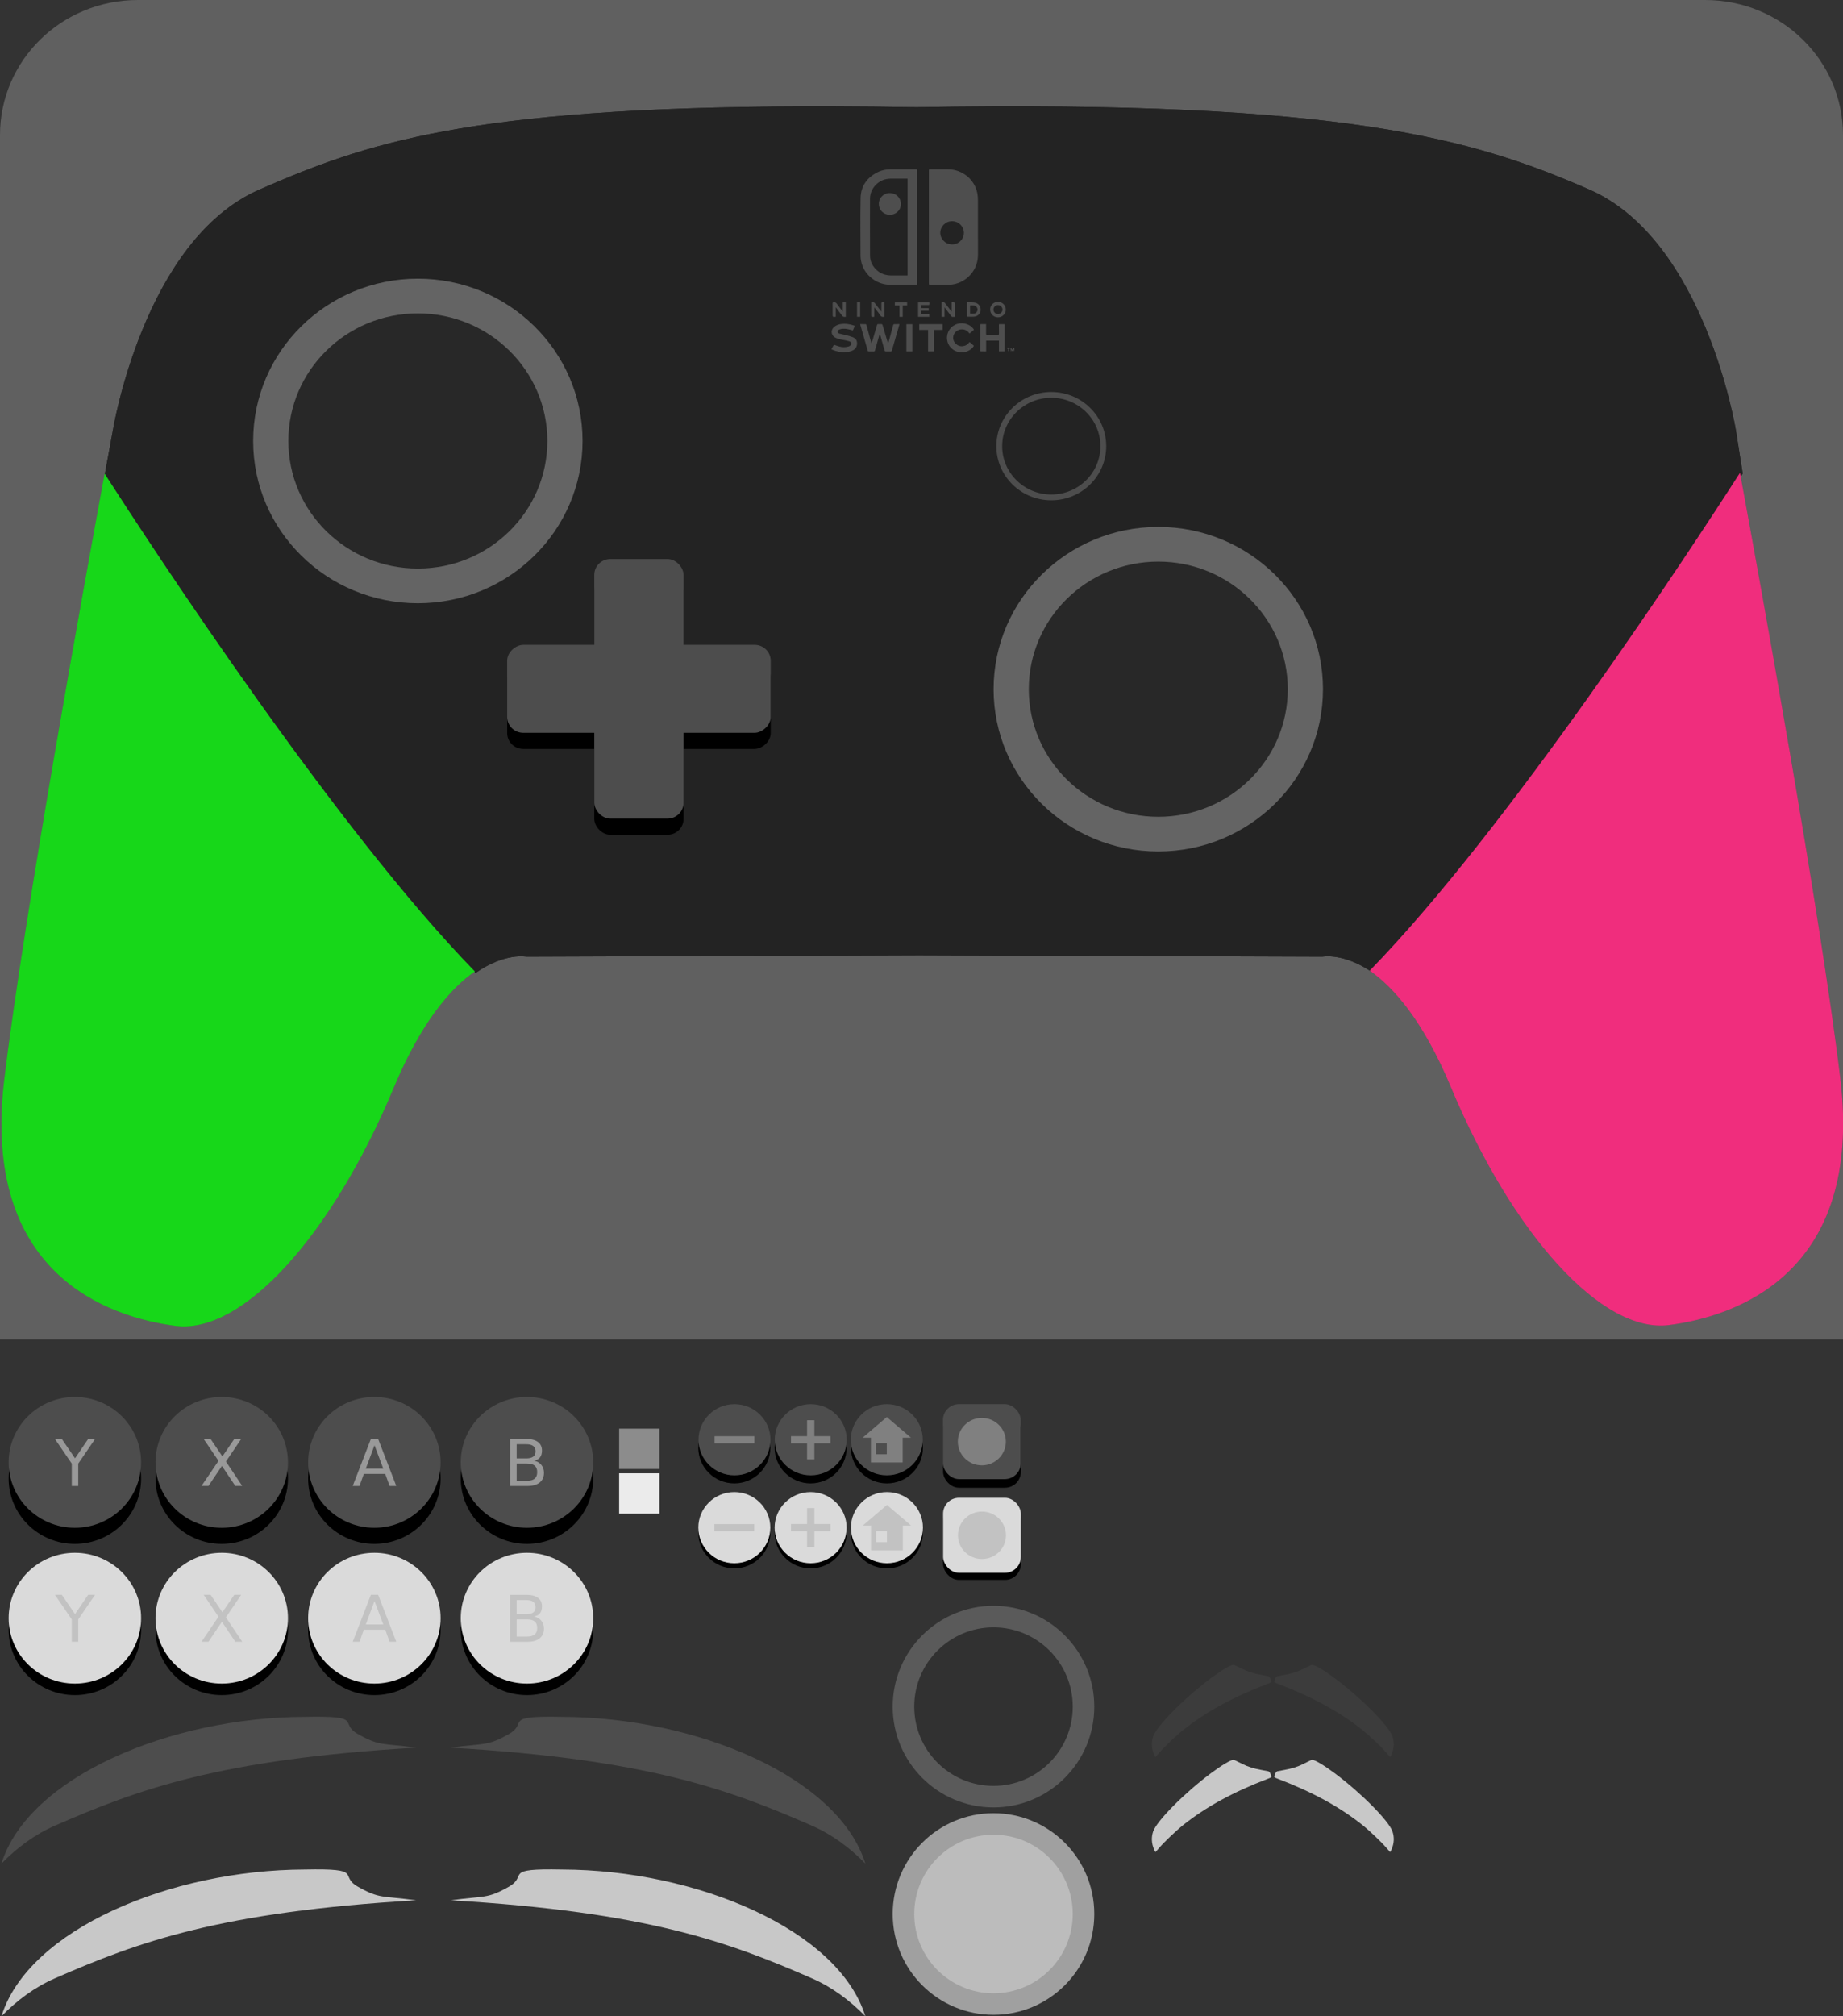 <svg xmlns="http://www.w3.org/2000/svg" xmlns:svg="http://www.w3.org/2000/svg" id="svg8" width="1280" height="1400" version="1.1" viewBox="0 0 338.667 370.417"><rect x="0" y="0" width="338.667" height="370.417" fill="#333333" stroke="none"/><g id="layer1" style="display:inline"><path style="display:inline;opacity:1;fill:#fff;fill-opacity:.22;stroke:#fff;stroke-width:0;stroke-miterlimit:4;stroke-dasharray:none;stroke-opacity:1" id="rect5630" d="M 25.358,-1.5021967e-4 C 11.31,-1.5021967e-4 2.4993017e-4,11.071 2.4993017e-4,24.824 v 169.436 26.979 24.824 H 25.358 313.309 338.667 V 221.239 194.26 24.824 c 0,-13.752 -11.31,-24.824 -25.358,-24.824 z"/></g><g id="layer2" style="display:inline;opacity:1" transform="translate(0,264.583)"><path style="display:inline;opacity:1;fill:#c8c8c8;fill-opacity:1;stroke:none;stroke-width:.733px;stroke-linecap:butt;stroke-linejoin:miter;stroke-opacity:1" id="path3894-3-0-1-9-1" d="m 103.275,78.872 c 24.638,0.07 50.789,11.008 55.74,26.961 -2.835,-2.906 -6.1,-5.346 -9.853,-6.983 -15.229,-6.643 -30.203,-12.193 -66.36,-14.321 6.341,-0.863 6.687,-0.219 10.714,-2.502 3.637,-2.062 -1.356,-3.386 9.759,-3.155 z" clip-path="none" mask="none"/><path style="display:inline;opacity:1;fill:#c8c8c8;fill-opacity:1;stroke:none;stroke-width:.733px;stroke-linecap:butt;stroke-linejoin:miter;stroke-opacity:1" id="path3894-3-0-1-6" d="m 56.004,78.872 c -24.638,0.07 -50.789,11.008 -55.74,26.961 2.835,-2.906 6.1,-5.346 9.853,-6.983 15.229,-6.643 30.203,-12.193 66.36,-14.321 -6.341,-0.863 -6.687,-0.219 -10.714,-2.502 -3.637,-2.062 1.356,-3.386 -9.759,-3.155 z" clip-path="none" mask="none"/><path style="display:inline;opacity:1;fill:#4d4d4d;stroke:none;stroke-width:.733px;stroke-linecap:butt;stroke-linejoin:miter;stroke-opacity:1" id="path3894-3-0-1-9" d="m 103.275,50.826 c 24.638,0.07 50.789,11.008 55.74,26.961 -2.835,-2.906 -6.1,-5.346 -9.853,-6.983 -15.229,-6.643 -30.203,-12.193 -66.36,-14.321 6.341,-0.863 6.687,-0.219 10.714,-2.502 3.637,-2.062 -1.356,-3.386 9.759,-3.155 z" clip-path="none" mask="none"/><path style="display:inline;opacity:1;fill:#4d4d4d;stroke:none;stroke-width:.733px;stroke-linecap:butt;stroke-linejoin:miter;stroke-opacity:1" id="path3894-3-0-1" d="m 56.004,50.826 c -24.638,0.07 -50.789,11.008 -55.74,26.961 2.835,-2.906 6.1,-5.346 9.853,-6.983 15.229,-6.643 30.203,-12.193 66.36,-14.321 -6.341,-0.863 -6.687,-0.219 -10.714,-2.502 -3.637,-2.062 1.356,-3.386 -9.759,-3.155 z" clip-path="none" mask="none"/><rect style="display:inline;vector-effect:none;fill:#000;fill-opacity:1;stroke:none;stroke-width:.746;stroke-linecap:butt;stroke-linejoin:miter;stroke-miterlimit:4;stroke-dasharray:none;stroke-dashoffset:0;stroke-opacity:1" id="rect4149-14" width="14.287" height="13.758" x="173.302" y="-5.027" ry="2.91"/><g id="g4895-2" class="theme-button" ojd-button="SCREENSHOT" transform="matrix(2.839,0,0,2.804,16.81,-103.052)" style="display:inline"><rect id="rect4149-1-3" width="5.032" height="4.914" x="55.114" y="34.389" ry="1.039" style="display:inline;opacity:1;vector-effect:none;fill:#4d4d4d;fill-opacity:1;stroke:none;stroke-width:.265;stroke-linecap:butt;stroke-linejoin:miter;stroke-miterlimit:4;stroke-dasharray:none;stroke-dashoffset:0;stroke-opacity:1"/><circle id="path4637-7" cx="57.63" cy="36.846" r="1.554" style="opacity:1;vector-effect:none;fill:gray;fill-opacity:1;stroke:none;stroke-width:.265;stroke-linecap:butt;stroke-linejoin:miter;stroke-miterlimit:4;stroke-dasharray:none;stroke-dashoffset:0;stroke-opacity:1" class="theme-label" ojd-button="SCREENSHOT"/></g><rect style="display:inline;vector-effect:none;fill:#000;fill-opacity:1;stroke:none;stroke-width:.746;stroke-linecap:butt;stroke-linejoin:miter;stroke-miterlimit:4;stroke-dasharray:none;stroke-dashoffset:0;stroke-opacity:1" id="rect4149-14-0" width="14.287" height="13.758" x="173.302" y="11.906" ry="2.91"/><rect id="rect4149-1-3-4" width="14.287" height="13.78" x="173.302" y="10.583" ry="2.915" style="display:inline;vector-effect:none;fill:#dadada;fill-opacity:1;stroke:none;stroke-width:.747;stroke-linecap:butt;stroke-linejoin:miter;stroke-miterlimit:4;stroke-dasharray:none;stroke-dashoffset:0;stroke-opacity:1"/><ellipse id="path4637-7-8" cx="180.446" cy="17.473" style="vector-effect:none;fill:#c2c2c2;fill-opacity:1;stroke:none;stroke-width:.747;stroke-linecap:butt;stroke-linejoin:miter;stroke-miterlimit:4;stroke-dasharray:none;stroke-dashoffset:0;stroke-opacity:1" class="theme-label" ojd-button="SCREENSHOT" rx="4.411" ry="4.357"/><ellipse style="display:inline;opacity:1;vector-effect:none;fill:#000;fill-opacity:1;stroke:none;stroke-width:.315;stroke-linecap:butt;stroke-linejoin:miter;stroke-miterlimit:4;stroke-dasharray:none;stroke-dashoffset:0;stroke-opacity:1" id="path3817-5-6-2-96" cx="68.792" cy="34.816" rx="12.171" ry="12.015"/><ellipse style="opacity:1;vector-effect:none;fill:#dadada;fill-opacity:1;stroke:none;stroke-width:.315;stroke-linecap:butt;stroke-linejoin:miter;stroke-miterlimit:4;stroke-dasharray:none;stroke-dashoffset:0;stroke-opacity:1" id="path3817-5-6-2-3-9" cx="68.792" cy="32.7" rx="12.171" ry="12.015"/><g id="text4665-5-3" aria-label="A" class="theme-label" ojd-button="A" style="font-style:normal;font-weight:400;font-size:10.583px;line-height:1.25;font-family:sans-serif;letter-spacing:0;word-spacing:0;display:inline;opacity:1;fill:#c2c2c2;fill-opacity:1;stroke:none;stroke-width:.265" transform="matrix(2.831,0,0,2.795,-233.205,-73.93)"><path d="m 106.684,37.025 -0.566,1.536 h 1.135 z m -0.236,-0.411 h 0.473 l 1.176,3.086 h -0.434 l -0.281,-0.792 h -1.391 l -0.281,0.792 h -0.44 z" style="font-size:4.233px;fill:#c2c2c2;fill-opacity:1;stroke-width:.265" id="path4737-5"/></g><ellipse style="display:inline;opacity:1;vector-effect:none;fill:#000;fill-opacity:1;stroke:none;stroke-width:.315;stroke-linecap:butt;stroke-linejoin:miter;stroke-miterlimit:4;stroke-dasharray:none;stroke-dashoffset:0;stroke-opacity:1" id="path3817-5-6-2-9-15" cx="40.746" cy="34.816" rx="12.171" ry="12.015"/><ellipse style="opacity:1;vector-effect:none;fill:#dadada;fill-opacity:1;stroke:none;stroke-width:.315;stroke-linecap:butt;stroke-linejoin:miter;stroke-miterlimit:4;stroke-dasharray:none;stroke-dashoffset:0;stroke-opacity:1" id="path3817-5-6-2-9-6-6" cx="40.746" cy="32.7" rx="12.171" ry="12.015"/><g id="text4665-5-4-6" aria-label="X" class="theme-label" ojd-button="X" style="font-style:normal;font-weight:400;font-size:10.583px;line-height:1.25;font-family:sans-serif;letter-spacing:0;word-spacing:0;display:inline;opacity:1;fill:#c2c2c2;fill-opacity:1;stroke:none;stroke-width:.265" transform="matrix(2.831,0,0,2.795,-235.037,-51.22)"><path d="m 96.243,28.487 h 0.449 l 0.767,1.147 0.771,-1.147 h 0.449 l -0.992,1.482 1.058,1.604 h -0.449 l -0.868,-1.313 -0.874,1.313 h -0.451 l 1.102,-1.647 z" style="font-size:4.233px;fill:#c2c2c2;fill-opacity:1;stroke-width:.265" id="path4740-2"/></g><ellipse style="display:inline;opacity:1;vector-effect:none;fill:#000;fill-opacity:1;stroke:none;stroke-width:.315;stroke-linecap:butt;stroke-linejoin:miter;stroke-miterlimit:4;stroke-dasharray:none;stroke-dashoffset:0;stroke-opacity:1" id="path3817-5-6-2-9-1-0" cx="13.758" cy="34.816" rx="12.171" ry="12.015"/><ellipse style="opacity:1;vector-effect:none;fill:#dadada;fill-opacity:1;stroke:none;stroke-width:.315;stroke-linecap:butt;stroke-linejoin:miter;stroke-miterlimit:4;stroke-dasharray:none;stroke-dashoffset:0;stroke-opacity:1" id="path3817-5-6-2-9-1-1-5" cx="13.758" cy="32.7" rx="12.171" ry="12.015"/><g id="text4665-3-1" aria-label="Y" class="theme-label" ojd-button="Y" style="font-style:normal;font-weight:400;font-size:10.583px;line-height:1.25;font-family:sans-serif;letter-spacing:0;word-spacing:0;display:inline;opacity:1;fill:#c2c2c2;fill-opacity:1;stroke:none;stroke-width:.265" transform="matrix(2.831,0,0,2.795,-236.078,-73.402)"><path d="m 86.956,36.425 h 0.449 l 0.856,1.269 0.85,-1.269 h 0.449 l -1.091,1.616 v 1.47 h -0.42 v -1.47 z" style="font-size:4.233px;fill:#c2c2c2;fill-opacity:1;stroke-width:.265" id="path4743-1"/></g><ellipse style="display:inline;opacity:1;vector-effect:none;fill:#000;fill-opacity:1;stroke:none;stroke-width:.315;stroke-linecap:butt;stroke-linejoin:miter;stroke-miterlimit:4;stroke-dasharray:none;stroke-dashoffset:0;stroke-opacity:1" id="path3817-5-6-8" cx="96.838" cy="34.816" rx="12.171" ry="12.015"/><ellipse style="opacity:1;vector-effect:none;fill:#dadada;fill-opacity:1;stroke:none;stroke-width:.315;stroke-linecap:butt;stroke-linejoin:miter;stroke-miterlimit:4;stroke-dasharray:none;stroke-dashoffset:0;stroke-opacity:1" id="path3817-5-6-7-4" cx="96.837" cy="32.7" rx="12.171" ry="12.015"/><g id="text4665-54-7" aria-label="B" class="theme-label" ojd-button="B" style="font-style:normal;font-weight:400;font-size:10.583px;line-height:1.25;font-family:sans-serif;letter-spacing:0;word-spacing:0;display:inline;opacity:1;fill:#c2c2c2;fill-opacity:1;stroke:none;stroke-width:.265" transform="matrix(2.831,0,0,2.795,-178.945,-95.847)"><path d="m 96.746,46.069 v 1.131 h 0.67 q 0.337,0 0.498,-0.138 0.163,-0.141 0.163,-0.428 0,-0.289 -0.163,-0.426 -0.161,-0.138 -0.498,-0.138 z m 0,-1.269 v 0.93 h 0.618 q 0.306,0 0.455,-0.114 0.151,-0.116 0.151,-0.351 0,-0.234 -0.151,-0.349 -0.149,-0.116 -0.455,-0.116 z m -0.418,-0.343 h 1.067 q 0.477,0 0.736,0.198 0.258,0.198 0.258,0.564 0,0.283 -0.132,0.451 -0.132,0.167 -0.389,0.209 0.308,0.066 0.477,0.277 0.172,0.209 0.172,0.523 0,0.413 -0.281,0.639 -0.281,0.225 -0.8,0.225 h -1.108 z" style="font-size:4.233px;fill:#c2c2c2;fill-opacity:1;stroke-width:.265" id="path4734-7"/></g><ellipse style="display:inline;opacity:1;vector-effect:none;fill:#000;fill-opacity:1;stroke:none;stroke-width:.315;stroke-linecap:butt;stroke-linejoin:miter;stroke-miterlimit:4;stroke-dasharray:none;stroke-dashoffset:0;stroke-opacity:1" id="path3817-5-6-2-96-6" cx="68.792" cy="7.035" rx="12.171" ry="12.015"/><ellipse style="opacity:1;vector-effect:none;fill:#4d4d4d;fill-opacity:1;stroke:none;stroke-width:.315;stroke-linecap:butt;stroke-linejoin:miter;stroke-miterlimit:4;stroke-dasharray:none;stroke-dashoffset:0;stroke-opacity:1" id="path3817-5-6-2-3-9-4" cx="68.792" cy="4.077" rx="12.171" ry="12.015"/><g id="text4665-5-3-1" aria-label="A" class="theme-label" ojd-button="A" style="font-style:normal;font-weight:400;font-size:10.583px;line-height:1.25;font-family:sans-serif;letter-spacing:0;word-spacing:0;display:inline;opacity:1;fill:#999;fill-opacity:1;stroke:none;stroke-width:.265" transform="matrix(2.831,0,0,2.795,-233.205,-102.552)"><path d="m 106.684,37.025 -0.566,1.536 h 1.135 z m -0.236,-0.411 h 0.473 l 1.176,3.086 h -0.434 l -0.281,-0.792 h -1.391 l -0.281,0.792 h -0.44 z" style="font-size:4.233px;fill:#999;stroke-width:.265" id="path4737-5-5"/></g><ellipse style="display:inline;opacity:1;vector-effect:none;fill:#000;fill-opacity:1;stroke:none;stroke-width:.315;stroke-linecap:butt;stroke-linejoin:miter;stroke-miterlimit:4;stroke-dasharray:none;stroke-dashoffset:0;stroke-opacity:1" id="path3817-5-6-2-9-15-9" cx="40.746" cy="7.035" rx="12.171" ry="12.015"/><ellipse style="opacity:1;vector-effect:none;fill:#4d4d4d;fill-opacity:1;stroke:none;stroke-width:.315;stroke-linecap:butt;stroke-linejoin:miter;stroke-miterlimit:4;stroke-dasharray:none;stroke-dashoffset:0;stroke-opacity:1" id="path3817-5-6-2-9-6-6-9" cx="40.746" cy="4.078" rx="12.171" ry="12.015"/><g id="text4665-5-4-6-3" aria-label="X" class="theme-label" ojd-button="X" style="font-style:normal;font-weight:400;font-size:10.583px;line-height:1.25;font-family:sans-serif;letter-spacing:0;word-spacing:0;display:inline;opacity:1;fill:#999;fill-opacity:1;stroke:none;stroke-width:.265" transform="matrix(2.831,0,0,2.795,-235.037,-79.843)"><path d="m 96.243,28.487 h 0.449 l 0.767,1.147 0.771,-1.147 h 0.449 l -0.992,1.482 1.058,1.604 h -0.449 l -0.868,-1.313 -0.874,1.313 h -0.451 l 1.102,-1.647 z" style="font-size:4.233px;fill:#999;stroke-width:.265" id="path4740-2-8"/></g><ellipse style="display:inline;opacity:1;vector-effect:none;fill:#000;fill-opacity:1;stroke:none;stroke-width:.315;stroke-linecap:butt;stroke-linejoin:miter;stroke-miterlimit:4;stroke-dasharray:none;stroke-dashoffset:0;stroke-opacity:1" id="path3817-5-6-2-9-1-0-4" cx="13.758" cy="7.035" rx="12.171" ry="12.015"/><ellipse style="opacity:1;vector-effect:none;fill:#4d4d4d;fill-opacity:1;stroke:none;stroke-width:.315;stroke-linecap:butt;stroke-linejoin:miter;stroke-miterlimit:4;stroke-dasharray:none;stroke-dashoffset:0;stroke-opacity:1" id="path3817-5-6-2-9-1-1-5-2" cx="13.758" cy="4.077" rx="12.171" ry="12.015"/><g id="text4665-3-1-9" aria-label="Y" class="theme-label" ojd-button="Y" style="font-style:normal;font-weight:400;font-size:10.583px;line-height:1.25;font-family:sans-serif;letter-spacing:0;word-spacing:0;display:inline;opacity:1;fill:#999;fill-opacity:1;stroke:none;stroke-width:.265" transform="matrix(2.831,0,0,2.795,-236.078,-102.024)"><path d="m 86.956,36.425 h 0.449 l 0.856,1.269 0.85,-1.269 h 0.449 l -1.091,1.616 v 1.47 h -0.42 v -1.47 z" style="font-size:4.233px;fill:#999;stroke-width:.265" id="path4743-1-9"/></g><ellipse style="display:inline;opacity:1;vector-effect:none;fill:#000;fill-opacity:1;stroke:none;stroke-width:.315;stroke-linecap:butt;stroke-linejoin:miter;stroke-miterlimit:4;stroke-dasharray:none;stroke-dashoffset:0;stroke-opacity:1" id="path3817-5-6-8-1" cx="96.838" cy="7.035" rx="12.171" ry="12.015"/><ellipse style="opacity:1;vector-effect:none;fill:#4d4d4d;fill-opacity:1;stroke:none;stroke-width:.315;stroke-linecap:butt;stroke-linejoin:miter;stroke-miterlimit:4;stroke-dasharray:none;stroke-dashoffset:0;stroke-opacity:1" id="path3817-5-6-7-4-3" cx="96.837" cy="4.077" rx="12.171" ry="12.015"/><g id="text4665-54-7-4" aria-label="B" class="theme-label" ojd-button="B" style="font-style:normal;font-weight:400;font-size:10.583px;line-height:1.25;font-family:sans-serif;letter-spacing:0;word-spacing:0;display:inline;opacity:1;fill:#999;fill-opacity:1;stroke:none;stroke-width:.265" transform="matrix(2.831,0,0,2.795,-178.945,-124.47)"><path d="m 96.746,46.069 v 1.131 h 0.67 q 0.337,0 0.498,-0.138 0.163,-0.141 0.163,-0.428 0,-0.289 -0.163,-0.426 -0.161,-0.138 -0.498,-0.138 z m 0,-1.269 v 0.93 h 0.618 q 0.306,0 0.455,-0.114 0.151,-0.116 0.151,-0.351 0,-0.234 -0.151,-0.349 -0.149,-0.116 -0.455,-0.116 z m -0.418,-0.343 h 1.067 q 0.477,0 0.736,0.198 0.258,0.198 0.258,0.564 0,0.283 -0.132,0.451 -0.132,0.167 -0.389,0.209 0.308,0.066 0.477,0.277 0.172,0.209 0.172,0.523 0,0.413 -0.281,0.639 -0.281,0.225 -0.8,0.225 h -1.108 z" style="font-size:4.233px;fill:#999;stroke-width:.265" id="path4734-7-0"/></g><circle style="opacity:1;vector-effect:none;fill:#a0a0a0;fill-opacity:1;stroke:none;stroke-width:.482;stroke-linecap:butt;stroke-linejoin:miter;stroke-miterlimit:4;stroke-dasharray:none;stroke-dashoffset:0;stroke-opacity:1" id="path3817-63-1" cx="182.563" cy="87.048" r="18.521"/><circle style="display:inline;opacity:1;vector-effect:none;fill:#bcbcbc;fill-opacity:1;stroke:none;stroke-width:.379;stroke-linecap:butt;stroke-linejoin:miter;stroke-miterlimit:4;stroke-dasharray:none;stroke-dashoffset:0;stroke-opacity:1" id="path3817-6-2-1" cx="182.563" cy="87.048" r="14.563"/><circle style="display:inline;opacity:1;vector-effect:none;fill:#5a5a5a;fill-opacity:1;stroke:none;stroke-width:.482;stroke-linecap:butt;stroke-linejoin:miter;stroke-miterlimit:4;stroke-dasharray:none;stroke-dashoffset:0;stroke-opacity:1" id="path3817-63-1-6" cx="182.563" cy="48.948" r="18.521"/><circle style="display:inline;opacity:1;vector-effect:none;fill:#313131;fill-opacity:1;stroke:none;stroke-width:.379;stroke-linecap:butt;stroke-linejoin:miter;stroke-miterlimit:4;stroke-dasharray:none;stroke-dashoffset:0;stroke-opacity:1" id="path3817-6-2-1-4" cx="182.563" cy="48.948" r="14.563"/><rect style="fill:#8c8c8c;fill-opacity:1;stroke:#fff;stroke-width:0;stroke-miterlimit:4;stroke-dasharray:none;stroke-opacity:1" id="rect5352" width="7.408" height="7.408" x="113.771" y="-2.117"/><rect style="display:inline;opacity:1;fill:#ebebeb;fill-opacity:1;stroke:#fff;stroke-width:0;stroke-miterlimit:4;stroke-dasharray:none;stroke-opacity:1" id="rect5352-4" width="7.408" height="7.408" x="113.771" y="6.085"/><ellipse style="display:inline;opacity:1;vector-effect:none;fill:#000;fill-opacity:1;stroke:none;stroke-width:.739;stroke-linecap:butt;stroke-linejoin:miter;stroke-miterlimit:4;stroke-dasharray:none;stroke-dashoffset:0;stroke-opacity:1" id="path4096-2-3-0" cx="-134.938" cy="1.396" rx="6.615" ry="6.541" transform="scale(-1,1)"/><g style="display:inline;opacity:1" id="g4887-2" class="theme-button" ojd-button="MINUS" transform="matrix(-2.808,0,0,2.777,361.804,-77.327)"><circle id="path4096-2-3-3-2" cx="80.782" cy="27.817" r="2.355" style="display:inline;opacity:1;vector-effect:none;fill:#4d4d4d;fill-opacity:1;stroke:none;stroke-width:.265;stroke-linecap:butt;stroke-linejoin:miter;stroke-miterlimit:4;stroke-dasharray:none;stroke-dashoffset:0;stroke-opacity:1"/><rect id="rect4661-0" width="2.606" height=".468" x="79.479" y="27.583" style="opacity:1;vector-effect:none;fill:gray;fill-opacity:1;stroke:none;stroke-width:.202;stroke-linecap:butt;stroke-linejoin:miter;stroke-miterlimit:4;stroke-dasharray:none;stroke-dashoffset:0;stroke-opacity:1" class="theme-label" ojd-button="MINUS"/></g><ellipse style="display:inline;opacity:1;vector-effect:none;fill:#000;fill-opacity:1;stroke:none;stroke-width:.739;stroke-linecap:butt;stroke-linejoin:miter;stroke-miterlimit:4;stroke-dasharray:none;stroke-dashoffset:0;stroke-opacity:1" id="path4096-5" cx="-148.96" cy="1.396" rx="6.615" ry="6.541" transform="scale(-1,1)"/><g style="display:inline;opacity:1" id="g4900-8" class="theme-button" ojd-button="PLUS" transform="matrix(-2.808,0,0,2.777,293.496,-77.466)"><circle id="path4096-29-5" cx="51.466" cy="27.867" r="2.355" style="display:inline;opacity:1;vector-effect:none;fill:#4d4d4d;fill-opacity:1;stroke:none;stroke-width:.265;stroke-linecap:butt;stroke-linejoin:miter;stroke-miterlimit:4;stroke-dasharray:none;stroke-dashoffset:0;stroke-opacity:1"/><g id="text4641-73" aria-label="+" class="theme-label" transform="translate(0,-2.117)" style="font-style:normal;font-variant:normal;font-weight:700;font-stretch:normal;font-size:4.125px;line-height:1.25;font-family:sans-serif;-inkscape-font-specification:'sans-serif Bold';letter-spacing:0;word-spacing:0;fill:gray;fill-opacity:1;stroke:none;stroke-width:.103" ojd-button="PLUS"><path id="path4731-6" style="font-style:normal;font-variant:normal;font-weight:700;font-stretch:normal;font-family:sans-serif;-inkscape-font-specification:'sans-serif Bold';fill:gray;stroke-width:.103" d="m 51.706,28.69 v 1.056 h 1.052 v 0.475 h -1.052 v 1.056 h -0.479 v -1.056 h -1.052 v -0.475 h 1.052 v -1.056 z"/></g></g><ellipse style="display:inline;opacity:1;vector-effect:none;fill:#000;fill-opacity:1;stroke:none;stroke-width:.739;stroke-linecap:butt;stroke-linejoin:miter;stroke-miterlimit:4;stroke-dasharray:none;stroke-dashoffset:0;stroke-opacity:1" id="path4096-2-3-0-9" cx="-134.938" cy="17.007" rx="6.615" ry="6.541" transform="scale(-1,1)"/><ellipse style="display:inline;opacity:1;vector-effect:none;fill:#dadada;fill-opacity:1;stroke:none;stroke-width:.739;stroke-linecap:butt;stroke-linejoin:miter;stroke-miterlimit:4;stroke-dasharray:none;stroke-dashoffset:0;stroke-opacity:1" id="path4096-2-3-3-2-3" cx="-134.938" cy="16.066" rx="6.615" ry="6.541" transform="scale(-1,1)"/><rect id="rect4661-0-1" width="7.318" height="1.299" x="-138.597" y="15.417" class="theme-label" ojd-button="MINUS" style="opacity:1;vector-effect:none;fill:#c2c2c2;fill-opacity:1;stroke:none;stroke-width:.565;stroke-linecap:butt;stroke-linejoin:miter;stroke-miterlimit:4;stroke-dasharray:none;stroke-dashoffset:0;stroke-opacity:1" transform="scale(-1,1)"/><ellipse style="display:inline;opacity:1;vector-effect:none;fill:#000;fill-opacity:1;stroke:none;stroke-width:.739;stroke-linecap:butt;stroke-linejoin:miter;stroke-miterlimit:4;stroke-dasharray:none;stroke-dashoffset:0;stroke-opacity:1" id="path4096-5-1" cx="-148.96" cy="17.007" rx="6.615" ry="6.541" transform="scale(-1,1)"/><ellipse style="display:inline;opacity:1;vector-effect:none;fill:#dadada;fill-opacity:1;stroke:none;stroke-width:.739;stroke-linecap:butt;stroke-linejoin:miter;stroke-miterlimit:4;stroke-dasharray:none;stroke-dashoffset:0;stroke-opacity:1" id="path4096-29-5-4" cx="-148.96" cy="16.066" rx="6.615" ry="6.541" transform="scale(-1,1)"/><g id="text4641-73-0" aria-label="+" class="theme-label" ojd-button="PLUS" style="font-style:normal;font-variant:normal;font-weight:700;font-stretch:normal;font-size:4.125px;line-height:1.25;font-family:sans-serif;-inkscape-font-specification:'sans-serif Bold';letter-spacing:0;word-spacing:0;fill:#c2c2c2;fill-opacity:1;stroke:none;stroke-width:.103" transform="matrix(-2.808,0,0,2.777,293.496,-67.205)"><path d="m 51.706,28.69 v 1.056 h 1.052 v 0.475 h -1.052 v 1.056 h -0.479 v -1.056 h -1.052 v -0.475 h 1.052 v -1.056 z" style="font-style:normal;font-variant:normal;font-weight:700;font-stretch:normal;font-family:sans-serif;-inkscape-font-specification:'sans-serif Bold';fill:#c2c2c2;fill-opacity:1;stroke-width:.103" id="path4731-6-5"/></g><path style="display:inline;opacity:1;fill:#3c3c3c;fill-opacity:1;stroke:#fff;stroke-width:0;stroke-miterlimit:4;stroke-dasharray:none;stroke-opacity:1" id="path5506-2" d="m 212.053,57.676 c -0.458,-1.093 -0.509,-2.189 -0.152,-3.249 0.649,-1.928 5.769,-7.094 10.588,-10.683 1.991,-1.483 3.641,-2.467 4.14,-2.469 0.177,-7.9e-4 0.26,0.036 1.722,0.766 0.997,0.498 2.001,0.813 3.416,1.073 0.603,0.111 1.181,0.219 1.285,0.241 0.204,0.042 0.471,0.462 0.555,0.874 0.051,0.247 0.047,0.25 -0.599,0.498 -6.428,2.459 -11.361,5.154 -15.597,8.521 -1.269,1.009 -3.584,3.214 -4.412,4.202 -0.348,0.416 -0.653,0.757 -0.678,0.759 -0.025,0.002 -0.146,-0.238 -0.269,-0.532 z"/><path style="display:inline;opacity:1;fill:#3c3c3c;fill-opacity:1;stroke:#fff;stroke-width:0;stroke-miterlimit:4;stroke-dasharray:none;stroke-opacity:1" id="path5506-2-6" d="m 255.731,57.676 c 0.458,-1.093 0.509,-2.189 0.152,-3.249 -0.649,-1.928 -5.769,-7.094 -10.588,-10.683 -1.991,-1.483 -3.641,-2.467 -4.14,-2.469 -0.177,-7.9e-4 -0.26,0.036 -1.722,0.766 -0.997,0.498 -2.001,0.813 -3.416,1.073 -0.603,0.111 -1.181,0.219 -1.285,0.241 -0.204,0.042 -0.471,0.462 -0.555,0.874 -0.051,0.247 -0.047,0.25 0.599,0.498 6.428,2.459 11.361,5.154 15.597,8.521 1.269,1.009 3.584,3.214 4.412,4.202 0.348,0.416 0.653,0.757 0.678,0.759 0.025,0.002 0.146,-0.238 0.269,-0.532 z"/><path style="display:inline;opacity:1;fill:#c8c8c8;fill-opacity:1;stroke:#fff;stroke-width:0;stroke-miterlimit:4;stroke-dasharray:none;stroke-opacity:1" id="path5506-2-1" d="m 212.053,75.139 c -0.458,-1.093 -0.509,-2.189 -0.152,-3.249 0.649,-1.928 5.769,-7.094 10.588,-10.683 1.991,-1.483 3.641,-2.467 4.14,-2.469 0.177,-7.9e-4 0.26,0.036 1.722,0.766 0.997,0.498 2.001,0.813 3.416,1.073 0.603,0.111 1.181,0.219 1.285,0.241 0.204,0.042 0.471,0.462 0.555,0.874 0.051,0.247 0.047,0.25 -0.599,0.498 -6.428,2.459 -11.361,5.154 -15.597,8.521 -1.269,1.009 -3.584,3.214 -4.412,4.202 -0.348,0.416 -0.653,0.757 -0.678,0.759 -0.025,0.002 -0.146,-0.238 -0.269,-0.532 z"/><path style="display:inline;opacity:1;fill:#c8c8c8;fill-opacity:1;stroke:#fff;stroke-width:0;stroke-miterlimit:4;stroke-dasharray:none;stroke-opacity:1" id="path5506-2-6-7" d="m 255.731,75.139 c 0.458,-1.093 0.509,-2.189 0.152,-3.249 -0.649,-1.928 -5.769,-7.094 -10.588,-10.683 -1.991,-1.483 -3.641,-2.467 -4.14,-2.469 -0.177,-7.9e-4 -0.26,0.036 -1.722,0.766 -0.997,0.498 -2.001,0.813 -3.416,1.073 -0.603,0.111 -1.181,0.219 -1.285,0.241 -0.204,0.042 -0.471,0.462 -0.555,0.874 -0.051,0.247 -0.047,0.25 0.599,0.498 6.428,2.459 11.361,5.154 15.597,8.521 1.269,1.009 3.584,3.214 4.412,4.202 0.348,0.416 0.653,0.757 0.678,0.759 0.025,0.002 0.146,-0.238 0.269,-0.532 z"/><ellipse style="display:inline;vector-effect:none;fill:#000;fill-opacity:1;stroke:none;stroke-width:.739;stroke-linecap:butt;stroke-linejoin:miter;stroke-miterlimit:4;stroke-dasharray:none;stroke-dashoffset:0;stroke-opacity:1" id="path4096-2-6" cx="162.983" cy="1.396" rx="6.615" ry="6.541"/><g id="g4891-4" class="theme-button" ojd-button="HOME" transform="matrix(2.808,0,0,2.777,-46.337,-102.286)" style="display:inline"><circle id="path4096-2-9-5" cx="74.535" cy="36.804" r="2.355" style="display:inline;opacity:1;vector-effect:none;fill:#4d4d4d;fill-opacity:1;stroke:none;stroke-width:.265;stroke-linecap:butt;stroke-linejoin:miter;stroke-miterlimit:4;stroke-dasharray:none;stroke-dashoffset:0;stroke-opacity:1"/><path id="rect4746-2" d="m 74.535,35.302 -0.79,0.682 -0.789,0.683 h 0.539 v 1.64 h 2.079 v -1.64 h 0.54 l -0.789,-0.683 z m -0.709,1.729 h 0.709 v 0.732 h -0.709 z" style="opacity:1;vector-effect:none;fill:gray;fill-opacity:1;stroke:none;stroke-width:.265;stroke-linecap:butt;stroke-linejoin:miter;stroke-miterlimit:4;stroke-dasharray:none;stroke-dashoffset:0;stroke-opacity:1" class="theme-label" ojd-button="HOME"/></g><ellipse style="display:inline;vector-effect:none;fill:#000;fill-opacity:1;stroke:none;stroke-width:.739;stroke-linecap:butt;stroke-linejoin:miter;stroke-miterlimit:4;stroke-dasharray:none;stroke-dashoffset:0;stroke-opacity:1" id="path4096-2-6-0" cx="162.983" cy="17.007" rx="6.615" ry="6.541"/><ellipse id="path4096-2-9-5-0" cx="162.983" cy="16.066" style="display:inline;vector-effect:none;fill:#dadada;fill-opacity:1;stroke:none;stroke-width:.739;stroke-linecap:butt;stroke-linejoin:miter;stroke-miterlimit:4;stroke-dasharray:none;stroke-dashoffset:0;stroke-opacity:1" rx="6.615" ry="6.541"/><path id="rect4746-2-7" d="m 162.983,11.894 -2.218,1.894 -2.216,1.896 h 1.514 v 4.554 h 5.838 V 15.684 h 1.515 l -2.216,-1.896 z m -1.991,4.801 h 1.991 v 2.034 h -1.991 z" style="vector-effect:none;fill:#c2c2c2;fill-opacity:1;stroke:none;stroke-width:.739;stroke-linecap:butt;stroke-linejoin:miter;stroke-miterlimit:4;stroke-dasharray:none;stroke-dashoffset:0;stroke-opacity:1" class="theme-label" ojd-button="HOME"/></g><g id="g2505" style="display:inline;opacity:1" transform="translate(0,264.583)"><path id="path2287" clip-path="none" style="fill:#232323;fill-opacity:1;stroke:none;stroke-width:2.826px;stroke-linecap:butt;stroke-linejoin:miter;stroke-opacity:1" d="m 575.943,73.742 c -6.264,-0.014 -12.416,-0.013 -18.459,0.006 C 323.807,74.464 252.686,99.65 179.891,131.418 99.565,166.472 78.209,298.676 78.209,298.676 c 0,0 -3.339,18.156 -5.559,30.186 0.012,0.018 0.045,0.067 0.057,0.086 8.666,13.49 23.027,35.617 41.201,62.775 0.021,0.031 0.026,0.041 0.047,0.072 l 0.002,0.002 c 0.027,0.04 0.061,0.091 0.088,0.131 9.093,13.586 19.128,28.415 29.885,44.053 10.789,15.685 22.295,32.173 34.281,49.01 v 0.002 c 11.958,16.798 24.395,33.944 37.07,50.98 0.029,0.038 0.057,0.077 0.086,0.115 0.023,0.031 0.045,0.061 0.068,0.092 12.662,17.016 25.563,33.923 38.467,50.27 0.022,0.028 0.044,0.056 0.066,0.084 0.018,0.023 0.035,0.044 0.053,0.066 12.931,16.378 25.865,32.194 38.562,46.988 l 0.002,0.002 c 6.322,7.366 12.582,14.475 18.758,21.279 0.035,0.038 0.071,0.079 0.105,0.117 0.033,0.037 0.064,0.069 0.098,0.105 6.176,6.8 12.266,13.295 18.236,19.42 20.388,-14.264 35.162,-11.275 35.162,-11.275 l 272.494,-0.996 279.615,0.996 c 0,0 14.356,-2.905 34.295,10.676 96.035,-98.535 222.417,-291.622 257.1,-345.615 0,0 -4.658,-29.621 -4.658,-29.621 0,0 -21.356,-132.204 -101.682,-167.258 C 1021.783,96.364 932.309,69.322 635.408,74.33 614.532,73.978 594.736,73.785 575.943,73.742 Z" transform="matrix(0.265,0,0,0.265,0,-264.583)"/><g id="g2293" style="fill:#000;stroke:none" transform="matrix(2.847,0,0,2.804,-18.853,-290.866)"><rect ry="1.039" style="opacity:1;vector-effect:none;fill:#000;fill-opacity:1;stroke:none;stroke-width:.265;stroke-linecap:butt;stroke-linejoin:miter;stroke-miterlimit:4;stroke-dasharray:none;stroke-dashoffset:0;stroke-opacity:1" id="rect2289" width="5.764" height="17.009" x="44.979" y="47.058"/><rect id="rect2291" width="5.764" height="17.009" x="52.68" y="-56.366" ry="1.039" transform="rotate(90)" style="fill:#000;stroke:none;stroke-width:.265"/></g><path style="fill:#535353;fill-opacity:1;stroke:none;stroke-width:.748px;stroke-linecap:butt;stroke-linejoin:miter;stroke-opacity:1" id="path2295" d="M 19.222,-177.573 C 15.808,-159.076 4.458,-96.835 0.786,-66.312 -3.518,-30.539 19.886,-22.588 32.261,-20.998 44.636,-19.408 61.047,-37.693 72.346,-64.723 77.432,-76.888 82.841,-83.03 87.256,-86.118 61.845,-112.186 28.399,-163.285 19.222,-177.573 Z"/><path style="fill:#535353;fill-opacity:1;stroke:none;stroke-width:.748px;stroke-linecap:butt;stroke-linejoin:miter;stroke-opacity:1" id="path2297" d="m 319.736,-177.721 c 3.414,18.497 14.763,80.738 18.436,111.26 4.304,35.774 -19.1,43.724 -31.475,45.314 -12.375,1.59 -28.786,-16.695 -40.085,-43.724 -5.085,-12.165 -10.495,-18.307 -14.909,-21.396 25.41,-26.068 58.856,-77.167 68.034,-91.454 z"/><ellipse style="opacity:1;vector-effect:none;fill:#646464;fill-opacity:1;stroke:none;stroke-width:.782;stroke-linecap:butt;stroke-linejoin:miter;stroke-miterlimit:4;stroke-dasharray:none;stroke-dashoffset:0;stroke-opacity:1" id="ellipse2299" cx="76.785" cy="-183.571" rx="30.265" ry="29.812"/><ellipse style="display:inline;opacity:1;vector-effect:none;fill:#282828;fill-opacity:1;stroke:none;stroke-width:.615;stroke-linecap:butt;stroke-linejoin:miter;stroke-miterlimit:4;stroke-dasharray:none;stroke-dashoffset:0;stroke-opacity:1" id="ellipse2301" cx="76.785" cy="-183.571" rx="23.797" ry="23.441"/><ellipse style="display:inline;opacity:1;vector-effect:none;fill:none;fill-opacity:1;stroke:#4d4d4d;stroke-width:1.066;stroke-linecap:butt;stroke-linejoin:miter;stroke-miterlimit:4;stroke-dasharray:none;stroke-dashoffset:0;stroke-opacity:1" id="ellipse2303" cx="193.183" cy="-182.617" rx="9.559" ry="9.416"/><ellipse style="opacity:1;vector-effect:none;fill:#646464;fill-opacity:1;stroke:none;stroke-width:.782;stroke-linecap:butt;stroke-linejoin:miter;stroke-miterlimit:4;stroke-dasharray:none;stroke-dashoffset:0;stroke-opacity:1" id="ellipse2305" cx="212.845" cy="-137.966" rx="30.265" ry="29.812"/><ellipse style="display:inline;opacity:1;vector-effect:none;fill:#282828;fill-opacity:1;stroke:none;stroke-width:.615;stroke-linecap:butt;stroke-linejoin:miter;stroke-miterlimit:4;stroke-dasharray:none;stroke-dashoffset:0;stroke-opacity:1" id="ellipse2307" cx="212.845" cy="-137.966" rx="23.797" ry="23.441"/><g id="g2313" style="display:inline;opacity:1;fill:#4d4d4d;stroke:none" transform="matrix(2.847,0,0,2.804,-18.853,-293.834)"><rect ry="1.039" style="opacity:1;vector-effect:none;fill:#4d4d4d;fill-opacity:1;stroke:none;stroke-width:.265;stroke-linecap:butt;stroke-linejoin:miter;stroke-miterlimit:4;stroke-dasharray:none;stroke-dashoffset:0;stroke-opacity:1" id="rect2309" width="5.764" height="17.009" x="44.979" y="47.058"/><rect id="rect2311" width="5.764" height="17.009" x="52.68" y="-56.366" ry="1.039" transform="rotate(90)" style="fill:#4d4d4d;stroke:none;stroke-width:.265"/></g><g id="g2355" transform="matrix(0.186,0,0,0.183,93.636,-240.244)" style="fill:#4e4e4e;fill-opacity:1"><path d="m 437.326,89.074 c -6.518,-0.149 -11.712,5.32 -11.798,11.47 -0.089,6.387 5.122,11.515 10.96,11.841 7.009,0.391 12.375,-5.338 12.378,-11.492 0.003,-6.517 -4.977,-11.7 -11.54,-11.819 z m -23.078,5.754 c 0,-18.757 0,-37.514 3.6e-4,-56.271 0,-1.608 0.022,-1.63 1.675,-1.63 5.827,-7.06e-4 11.656,-0.079 17.482,0.015 14.216,0.231 26.102,10.357 28.701,23.967 0.412,2.159 0.616,4.391 0.621,6.59 0.048,18.465 0.031,36.931 0.025,55.396 -0.004,12.698 -7.713,23.848 -19.541,28.23 -3.287,1.218 -6.713,1.801 -10.213,1.826 -5.608,0.039 -11.218,0.011 -16.826,0.01 -1.925,0 -1.925,-7e-4 -1.925,-1.972 0,-18.721 0,-37.441 0,-56.161" style="fill:#4e4e4e;fill-opacity:1;fill-rule:evenodd;stroke:none;stroke-width:.035" id="path2317"/><path d="m 393.189,143.495 c 0,-32.415 0,-64.765 0,-97.178 -0.472,0 -0.868,0 -1.264,0 -4.88,3.53e-4 -9.761,-0.035 -14.641,0.02 -1.625,0.018 -3.268,0.149 -4.865,0.437 -9.154,1.654 -16.309,10.252 -16.314,19.56 -0.01,19.122 -0.059,38.243 0.031,57.364 0.027,5.709 2.382,10.549 6.569,14.445 4.021,3.741 8.862,5.388 14.295,5.41 5.063,0.021 10.125,0.006 15.188,0.002 0.319,-3.5e-4 0.637,-0.038 1.002,-0.061 z m 9.474,-48.542 c 0,18.799 0,37.598 -3.6e-4,56.397 0,1.467 -0.155,1.619 -1.622,1.618 -7.979,-0.003 -15.957,-0.006 -23.936,-0.008 -8.162,-0.001 -15.309,-2.677 -21.24,-8.302 -4.407,-4.18 -7.251,-9.314 -8.486,-15.277 -0.358,-1.732 -0.642,-3.518 -0.646,-5.28 -0.044,-19.418 -0.296,-38.842 0.072,-58.253 0.231,-12.168 6.471,-20.97 17.453,-26.269 4.046,-1.952 8.395,-2.669 12.88,-2.658 7.942,0.019 15.884,0.003 23.827,0.001 1.645,-3.53e-4 1.7,0.055 1.7,1.743 0,18.763 0,37.525 0,56.288" style="fill:#4e4e4e;fill-opacity:1;fill-rule:evenodd;stroke:none;stroke-width:.035" id="path2319"/><path d="m 346.457,192.375 c 1.893,0 3.674,-0.03 5.45,0.036 0.236,0.008 0.577,0.473 0.66,0.783 1.653,6.14 3.274,12.289 4.985,18.749 0.302,-0.906 0.538,-1.544 0.729,-2.196 1.602,-5.475 3.216,-10.948 4.768,-16.438 0.211,-0.745 0.495,-1.009 1.251,-0.955 0.906,0.066 1.826,0.079 2.729,0 0.877,-0.076 1.275,0.239 1.519,1.088 1.65,5.769 3.346,11.524 5.029,17.283 0.099,0.339 0.212,0.676 0.404,1.282 0.419,-1.484 0.784,-2.715 1.113,-3.955 1.326,-4.994 2.633,-9.993 3.984,-14.98 0.076,-0.279 0.483,-0.655 0.746,-0.664 1.742,-0.06 3.486,-0.031 5.397,-0.031 -0.349,1.301 -0.654,2.503 -0.994,3.696 -2.164,7.608 -4.345,15.211 -6.489,22.825 -0.204,0.723 -0.525,0.977 -1.272,0.95 -1.528,-0.056 -3.06,-0.054 -4.588,-0.003 -0.784,0.026 -1.145,-0.23 -1.36,-1.012 -1.487,-5.403 -3.023,-10.794 -4.543,-16.188 -0.038,-0.134 -0.079,-0.266 -0.199,-0.667 -0.502,1.723 -0.943,3.203 -1.363,4.689 -1.153,4.069 -2.313,8.135 -3.428,12.214 -0.197,0.72 -0.492,1 -1.267,0.969 -1.6,-0.065 -3.204,-0.026 -4.807,-0.016 -0.507,0.004 -0.839,-0.044 -1.017,-0.68 -2.439,-8.694 -4.918,-17.377 -7.382,-26.064 -0.048,-0.168 -0.031,-0.355 -0.057,-0.716" style="fill:#4e4e4e;fill-opacity:1;fill-rule:evenodd;stroke:none;stroke-width:.035" id="path2321"/><path d="m 470.775,192.373 c 0,3.293 0.03,6.418 -0.018,9.542 -0.015,0.947 0.176,1.341 1.249,1.318 3.387,-0.074 6.777,-0.069 10.163,-0.003 1.089,0.021 1.356,-0.361 1.331,-1.383 -0.068,-2.767 -0.04,-5.536 -0.043,-8.304 -3.5e-4,-0.356 0.04,-0.712 0.064,-1.118 1.863,0 3.673,0 5.586,0 0,9.079 0,18.156 0,27.325 -1.841,0 -3.677,0 -5.63,0 0,-3.555 0,-7.105 0,-10.735 -4.243,0 -8.372,0 -12.631,0 0,3.53 0,7.074 0,10.784 -1.883,0 -3.646,0.028 -5.404,-0.046 -0.163,-0.007 -0.425,-0.66 -0.428,-1.015 -0.03,-4.08 -0.018,-8.16 -0.018,-12.241 3.5e-4,-4.371 0.015,-8.743 -0.015,-13.115 -0.005,-0.738 0.179,-1.047 0.967,-1.023 1.556,0.048 3.116,0.015 4.828,0.015" style="fill:#4e4e4e;fill-opacity:1;fill-rule:evenodd;stroke:none;stroke-width:.035" id="path2323"/><path d="m 318.055,217.526 c 0.823,-1.481 1.659,-2.985 2.455,-4.418 1.85,0.636 3.557,1.344 5.329,1.807 2.994,0.78 6.028,0.844 9.025,-0.058 0.544,-0.164 1.105,-0.407 1.546,-0.755 1.871,-1.476 1.622,-3.611 -0.622,-4.381 -1.904,-0.653 -3.914,-1.023 -5.898,-1.409 -3.018,-0.587 -6.08,-1.028 -8.73,-2.735 -3.502,-2.255 -3.923,-7.064 -0.902,-9.936 2.927,-2.782 6.55,-3.556 10.426,-3.581 3.412,-0.021 6.674,0.764 9.88,1.849 0.162,0.055 0.298,0.188 0.502,0.321 -0.639,1.555 -1.268,3.084 -1.864,4.534 -2.027,-0.524 -3.949,-1.198 -5.927,-1.487 -2.437,-0.355 -4.927,-0.466 -7.307,0.487 -0.956,0.383 -1.744,0.943 -1.783,2.093 -0.039,1.193 0.784,1.827 1.747,2.088 2.187,0.595 4.431,0.975 6.62,1.562 2.195,0.587 4.407,1.178 6.511,2.02 2.676,1.07 4.263,3.076 4.252,6.106 -0.011,3.072 -1.206,5.466 -3.949,7.01 -2.238,1.26 -4.705,1.649 -7.195,1.838 -4.681,0.355 -9.163,-0.52 -13.432,-2.474 -0.163,-0.075 -0.321,-0.164 -0.474,-0.258 -0.059,-0.036 -0.1,-0.104 -0.211,-0.224" style="fill:#4e4e4e;fill-opacity:1;fill-rule:evenodd;stroke:none;stroke-width:.035" id="path2325"/><path d="m 458.816,198.047 c -1.479,1.286 -2.903,2.523 -4.415,3.838 -1.809,-2.744 -4.337,-4.224 -7.556,-4.235 -2.323,-0.008 -4.393,0.835 -6.073,2.527 -3.385,3.409 -3.425,8.432 -3.6e-4,11.877 1.981,1.992 4.427,2.856 7.24,2.468 2.73,-0.376 4.826,-1.811 6.384,-4.149 1.512,1.309 2.937,2.542 4.352,3.768 -2.079,4.123 -8.09,7.16 -13.423,6.544 -7.639,-0.883 -12.49,-6.653 -13.113,-12.9 -0.718,-7.187 3.479,-13.525 10.107,-15.594 6.193,-1.934 13.412,0.594 16.498,5.857" style="fill:#4e4e4e;fill-opacity:1;fill-rule:evenodd;stroke:none;stroke-width:.035" id="path2327"/><path d="m 419.44,219.776 c -2.092,0 -3.971,0 -5.978,0 0,-7.161 0,-14.273 0,-21.517 -2.976,0 -5.827,0 -8.723,0 0,-2.006 0,-3.876 0,-5.819 7.704,0 15.335,0 23.088,0 0,1.891 0,3.787 0,5.78 -2.742,0 -5.493,0 -8.387,0 0,7.201 0,14.31 0,21.557" style="fill:#4e4e4e;fill-opacity:1;fill-rule:evenodd;stroke:none;stroke-width:.035" id="path2329"/><path d="m 397.983,219.831 c -1.649,0 -3.277,0.003 -4.905,-0.002 -0.321,-0.001 -0.642,-0.031 -1.043,-0.052 0,-9.119 0,-18.188 0,-27.331 1.961,0 3.909,0 5.947,0 0,9.077 0,18.177 0,27.385" style="fill:#4e4e4e;fill-opacity:1;fill-rule:evenodd;stroke:none;stroke-width:.035" id="path2331"/><path d="m 482.434,173.323 c -2.467,0.027 -4.385,2.046 -4.365,4.595 0.019,2.417 2.054,4.396 4.493,4.367 2.386,-0.027 4.46,-2.13 4.432,-4.492 -0.029,-2.445 -2.122,-4.497 -4.56,-4.47 z m -7.634,4.468 c -0.216,-3.85 3.146,-7.773 7.699,-7.737 4.292,0.034 7.743,3.276 7.737,7.757 -0.006,4.721 -3.75,7.739 -7.757,7.747 -4.301,0.008 -7.681,-3.429 -7.68,-7.766" style="fill:#4e4e4e;fill-opacity:1;fill-rule:evenodd;stroke:none;stroke-width:.035" id="path2333"/><path d="m 436.768,179.914 c 0,-3.284 0,-6.261 0,-9.401 0.872,0 1.703,-0.07 2.505,0.046 0.218,0.032 0.503,0.621 0.507,0.957 0.036,3.712 0.023,7.424 0.023,11.136 0,0.761 0,1.521 0,2.455 -0.928,0 -1.788,0.055 -2.634,-0.031 -0.282,-0.029 -0.579,-0.379 -0.781,-0.648 -2.151,-2.868 -4.284,-5.75 -6.622,-8.894 0,3.353 0,6.407 0,9.517 -1.074,0 -2,0 -2.993,0 0,-4.81 0,-9.594 0,-14.54 0.875,0 1.737,-0.043 2.59,0.027 0.255,0.021 0.536,0.32 0.717,0.558 1.953,2.57 3.887,5.153 5.828,7.732 0.215,0.285 0.442,0.561 0.859,1.087" style="fill:#4e4e4e;fill-opacity:1;fill-rule:evenodd;stroke:none;stroke-width:.035" id="path2335"/><path d="m 357.248,170.518 c 0.959,0 1.796,-0.076 2.607,0.035 0.356,0.048 0.734,0.422 0.978,0.742 1.979,2.6 3.929,5.223 5.889,7.838 0.12,0.159 0.25,0.31 0.581,0.72 0,-2.648 0,-4.992 0,-7.335 0,-2.024 0,-2.024 2.003,-2.018 0.285,0.001 0.57,3.5e-4 0.93,3.5e-4 0,4.865 0,9.652 0,14.538 -1.397,0.051 -2.74,0.44 -3.807,-1.229 -1.598,-2.5 -3.504,-4.804 -5.282,-7.189 -0.214,-0.288 -0.444,-0.565 -0.842,-1.07 0,3.312 0,6.37 0,9.349 -0.189,0.116 -0.247,0.181 -0.307,0.185 -2.75,0.147 -2.75,0.147 -2.75,-2.589 0,-3.927 0,-7.855 0,-11.978" style="fill:#4e4e4e;fill-opacity:1;fill-rule:evenodd;stroke:none;stroke-width:.035" id="path2337"/><path d="m 329.215,170.553 c 1.088,0 1.987,0 2.973,0 0,4.831 0,9.641 0,14.552 -0.665,0 -1.325,0.085 -1.95,-0.029 -0.471,-0.086 -1.043,-0.313 -1.318,-0.671 -1.991,-2.59 -3.916,-5.231 -5.866,-7.853 -0.209,-0.281 -0.446,-0.541 -0.829,-1.003 0,3.301 0,6.367 0,9.375 -0.168,0.09 -0.227,0.149 -0.29,0.152 -2.746,0.146 -2.746,0.146 -2.746,-2.571 0,-3.639 0.024,-7.278 -0.017,-10.916 -0.01,-0.863 0.269,-1.052 1.113,-1.122 1.384,-0.114 2.256,0.336 3.052,1.492 1.708,2.478 3.578,4.846 5.384,7.257 0.1,0.133 0.223,0.248 0.494,0.546 0,-3.175 0,-6.132 0,-9.209" style="fill:#4e4e4e;fill-opacity:1;fill-rule:evenodd;stroke:none;stroke-width:.035" id="path2339"/><path d="m 454.943,177.687 c 0,1.129 0.013,2.259 -0.005,3.387 -0.01,0.576 0.17,0.895 0.81,0.869 0.981,-0.041 1.97,0.021 2.944,-0.076 1.99,-0.198 3.579,-1.986 3.631,-3.993 0.051,-1.941 -1.536,-3.873 -3.476,-4.122 -1.005,-0.129 -2.032,-0.083 -3.048,-0.151 -0.695,-0.046 -0.881,0.289 -0.864,0.918 0.029,1.056 0.008,2.112 0.008,3.169 z m -2.986,7.235 c 0,-4.726 0,-9.479 0,-14.418 1.636,0 3.222,-0.049 4.802,0.016 1.15,0.047 2.336,0.094 3.432,0.402 3.483,0.979 5.472,3.998 5.206,7.688 -0.222,3.08 -2.802,5.896 -6.143,6.261 -2.362,0.258 -4.775,0.05 -7.297,0.05" style="fill:#4e4e4e;fill-opacity:1;fill-rule:evenodd;stroke:none;stroke-width:.035" id="path2341"/><path d="m 406.655,173.291 c -0.131,0.186 -0.167,0.213 -0.17,0.245 -0.317,2.832 -0.317,2.832 2.538,2.832 1.671,0 3.343,0 5.093,0 0,0.886 0,1.698 0,2.61 -2.526,0 -5.023,0 -7.61,0 0,1.129 0,2.161 0,3.286 2.73,0 5.408,0 8.17,0 0,0.97 0,1.85 0,2.788 -3.72,0 -7.376,0 -11.109,0 0,-4.83 0,-9.614 0,-14.474 3.679,0 7.339,0 11.212,0 0,0.742 0.049,1.528 -0.04,2.298 -0.018,0.167 -0.529,0.389 -0.816,0.394 -2.038,0.035 -4.077,0.019 -6.115,0.02 -0.398,0 -0.796,0 -1.153,0" style="fill:#4e4e4e;fill-opacity:1;fill-rule:evenodd;stroke:none;stroke-width:.035" id="path2343"/><path d="m 385.225,173.694 c -1.615,0 -3.058,0 -4.569,0 0,-1.069 0,-2.036 0,-3.101 4.006,0 8.024,0 12.139,0 0,0.976 0,1.969 0,3.084 -1.42,0 -2.823,0 -4.352,0 0,3.848 0,7.578 0,11.368 -1.124,0 -2.12,0 -3.219,0 0,-3.765 0,-7.465 0,-11.351" style="fill:#4e4e4e;fill-opacity:1;fill-rule:evenodd;stroke:none;stroke-width:.035" id="path2345"/><path d="m 343.282,170.558 c 1.073,0 2.045,0 3.098,0 0,4.836 0,9.617 0,14.476 -1.006,0 -2.006,0 -3.098,0 0,-4.791 0,-9.6 0,-14.476" style="fill:#4e4e4e;fill-opacity:1;fill-rule:evenodd;stroke:none;stroke-width:.035" id="path2347"/><path d="m 497.768,217.778 c -0.153,0.429 -0.267,0.879 -0.474,1.28 -0.13,0.25 -0.402,0.427 -0.611,0.636 -0.164,-0.203 -0.37,-0.385 -0.481,-0.614 -0.186,-0.383 -0.312,-0.795 -0.516,-1.334 -0.124,0.762 -0.226,1.39 -0.328,2.017 -0.129,-0.023 -0.259,-0.044 -0.388,-0.067 0,-1.135 0,-2.269 0,-3.403 0.525,-0.07 0.525,-0.07 1.783,2.059 0.67,-0.616 0.102,-2.282 1.765,-2.151 0.309,2.2 0.183,3.197 -0.502,3.504 0,-0.642 0,-1.248 0,-1.854 -0.083,-0.024 -0.165,-0.048 -0.248,-0.073" style="fill:#4e4e4e;fill-opacity:1;fill-rule:evenodd;stroke:none;stroke-width:.035" id="path2349"/><path d="m 492.509,217.065 c -0.272,-0.028 -0.474,0.004 -0.617,-0.075 -0.18,-0.099 -0.311,-0.286 -0.463,-0.436 0.184,-0.121 0.36,-0.329 0.553,-0.345 0.575,-0.049 1.159,-0.059 1.733,-0.01 0.235,0.02 0.455,0.228 0.682,0.351 -0.194,0.15 -0.374,0.328 -0.588,0.442 -0.145,0.078 -0.338,0.067 -0.52,0.097 0,0.659 0.046,1.27 -0.02,1.869 -0.033,0.293 -0.275,0.562 -0.423,0.842 -0.112,-0.261 -0.3,-0.516 -0.321,-0.784 -0.049,-0.609 -0.015,-1.223 -0.015,-1.951" style="fill:#4e4e4e;fill-opacity:1;fill-rule:evenodd;stroke:none;stroke-width:.035" id="path2351"/><path d="m 364.813,71.666 c -0.175,-5.647 4.577,-10.876 10.834,-10.855 6.101,0.02 11.002,4.608 10.964,11.102 -0.039,6.451 -5.463,10.873 -11.087,10.734 -6.059,-0.149 -10.75,-4.867 -10.711,-10.981" style="fill:#4e4e4e;fill-opacity:1;fill-rule:evenodd;stroke:none;stroke-width:.035" id="path2353"/></g></g><g id="g4755" style="display:inline;opacity:1" transform="translate(0,264.583)"><path id="path4683" clip-path="none" style="fill:#232323;fill-opacity:1;stroke:none;stroke-width:2.826px;stroke-linecap:butt;stroke-linejoin:miter;stroke-opacity:1" d="m 575.943,73.742 c -6.264,-0.014 -12.416,-0.013 -18.459,0.006 C 323.807,74.464 252.686,99.65 179.891,131.418 99.565,166.472 78.209,298.676 78.209,298.676 c 0,0 -3.339,18.156 -5.559,30.186 0.012,0.018 0.045,0.067 0.057,0.086 8.666,13.49 23.027,35.617 41.201,62.775 0.021,0.031 0.026,0.041 0.047,0.072 l 0.002,0.002 c 0.027,0.04 0.061,0.091 0.088,0.131 9.093,13.586 19.128,28.415 29.885,44.053 10.789,15.685 22.295,32.173 34.281,49.01 v 0.002 c 11.958,16.798 24.395,33.944 37.07,50.98 0.029,0.038 0.057,0.077 0.086,0.115 0.023,0.031 0.045,0.061 0.068,0.092 12.662,17.016 25.563,33.923 38.467,50.27 0.022,0.028 0.044,0.056 0.066,0.084 0.018,0.023 0.035,0.044 0.053,0.066 12.931,16.378 25.865,32.194 38.562,46.988 l 0.002,0.002 c 6.322,7.366 12.582,14.475 18.758,21.279 0.035,0.038 0.071,0.079 0.105,0.117 0.033,0.037 0.064,0.069 0.098,0.105 6.176,6.8 12.266,13.295 18.236,19.42 20.388,-14.264 35.162,-11.275 35.162,-11.275 l 272.494,-0.996 279.615,0.996 c 0,0 14.356,-2.905 34.295,10.676 96.035,-98.535 222.417,-291.622 257.1,-345.615 0,0 -4.658,-29.621 -4.658,-29.621 0,0 -21.356,-132.204 -101.682,-167.258 C 1021.783,96.364 932.309,69.322 635.408,74.33 614.532,73.978 594.736,73.785 575.943,73.742 Z" transform="matrix(0.265,0,0,0.265,0,-264.583)"/><g id="g4689" style="fill:#000;stroke:none" transform="matrix(2.847,0,0,2.804,-18.853,-290.866)"><rect ry="1.039" style="opacity:1;vector-effect:none;fill:#000;fill-opacity:1;stroke:none;stroke-width:.265;stroke-linecap:butt;stroke-linejoin:miter;stroke-miterlimit:4;stroke-dasharray:none;stroke-dashoffset:0;stroke-opacity:1" id="rect4685" width="5.764" height="17.009" x="44.979" y="47.058"/><rect id="rect4687" width="5.764" height="17.009" x="52.68" y="-56.366" ry="1.039" transform="rotate(90)" style="fill:#000;stroke:none;stroke-width:.265"/></g><path style="fill:#17d719;fill-opacity:1;stroke:none;stroke-width:.748px;stroke-linecap:butt;stroke-linejoin:miter;stroke-opacity:1" id="path4691" d="M 19.222,-177.573 C 15.808,-159.076 4.458,-96.835 0.786,-66.312 -3.518,-30.539 19.886,-22.588 32.261,-20.998 44.636,-19.408 61.047,-37.693 72.346,-64.723 77.432,-76.888 82.841,-83.03 87.256,-86.118 61.845,-112.186 28.399,-163.285 19.222,-177.573 Z"/><path style="fill:#f02d7d;fill-opacity:1;stroke:none;stroke-width:.748px;stroke-linecap:butt;stroke-linejoin:miter;stroke-opacity:1" id="path4693" d="m 319.736,-177.721 c 3.414,18.497 14.763,80.738 18.436,111.26 4.304,35.774 -19.1,43.724 -31.475,45.314 -12.375,1.59 -28.786,-16.695 -40.085,-43.724 -5.085,-12.165 -10.495,-18.307 -14.909,-21.396 25.41,-26.068 58.856,-77.167 68.034,-91.454 z"/><ellipse style="opacity:1;vector-effect:none;fill:#646464;fill-opacity:1;stroke:none;stroke-width:.782;stroke-linecap:butt;stroke-linejoin:miter;stroke-miterlimit:4;stroke-dasharray:none;stroke-dashoffset:0;stroke-opacity:1" id="ellipse4695" cx="76.785" cy="-183.571" rx="30.265" ry="29.812"/><ellipse style="display:inline;opacity:1;vector-effect:none;fill:#282828;fill-opacity:1;stroke:none;stroke-width:.615;stroke-linecap:butt;stroke-linejoin:miter;stroke-miterlimit:4;stroke-dasharray:none;stroke-dashoffset:0;stroke-opacity:1" id="ellipse4697" cx="76.785" cy="-183.571" rx="23.797" ry="23.441"/><ellipse style="display:inline;opacity:1;vector-effect:none;fill:none;fill-opacity:1;stroke:#4d4d4d;stroke-width:1.066;stroke-linecap:butt;stroke-linejoin:miter;stroke-miterlimit:4;stroke-dasharray:none;stroke-dashoffset:0;stroke-opacity:1" id="ellipse4699" cx="193.183" cy="-182.617" rx="9.559" ry="9.416"/><ellipse style="opacity:1;vector-effect:none;fill:#646464;fill-opacity:1;stroke:none;stroke-width:.782;stroke-linecap:butt;stroke-linejoin:miter;stroke-miterlimit:4;stroke-dasharray:none;stroke-dashoffset:0;stroke-opacity:1" id="ellipse4701" cx="212.845" cy="-137.966" rx="30.265" ry="29.812"/><ellipse style="display:inline;opacity:1;vector-effect:none;fill:#282828;fill-opacity:1;stroke:none;stroke-width:.615;stroke-linecap:butt;stroke-linejoin:miter;stroke-miterlimit:4;stroke-dasharray:none;stroke-dashoffset:0;stroke-opacity:1" id="ellipse4703" cx="212.845" cy="-137.966" rx="23.797" ry="23.441"/><g id="g4709" style="display:inline;opacity:1;fill:#4d4d4d;stroke:none" transform="matrix(2.847,0,0,2.804,-18.853,-293.834)"><rect ry="1.039" style="opacity:1;vector-effect:none;fill:#4d4d4d;fill-opacity:1;stroke:none;stroke-width:.265;stroke-linecap:butt;stroke-linejoin:miter;stroke-miterlimit:4;stroke-dasharray:none;stroke-dashoffset:0;stroke-opacity:1" id="rect4705" width="5.764" height="17.009" x="44.979" y="47.058"/><rect id="rect4707" width="5.764" height="17.009" x="52.68" y="-56.366" ry="1.039" transform="rotate(90)" style="fill:#4d4d4d;stroke:none;stroke-width:.265"/></g><g id="g4749" transform="matrix(0.186,0,0,0.183,93.636,-240.244)" style="fill:#4e4e4e;fill-opacity:1"><path d="m 437.326,89.074 c -6.518,-0.149 -11.712,5.32 -11.798,11.47 -0.089,6.387 5.122,11.515 10.96,11.841 7.009,0.391 12.375,-5.338 12.378,-11.492 0.003,-6.517 -4.977,-11.7 -11.54,-11.819 z m -23.078,5.754 c 0,-18.757 0,-37.514 3.6e-4,-56.271 0,-1.608 0.022,-1.63 1.675,-1.63 5.827,-7.06e-4 11.656,-0.079 17.482,0.015 14.216,0.231 26.102,10.357 28.701,23.967 0.412,2.159 0.616,4.391 0.621,6.59 0.048,18.465 0.031,36.931 0.025,55.396 -0.004,12.698 -7.713,23.848 -19.541,28.23 -3.287,1.218 -6.713,1.801 -10.213,1.826 -5.608,0.039 -11.218,0.011 -16.826,0.01 -1.925,0 -1.925,-7e-4 -1.925,-1.972 0,-18.721 0,-37.441 0,-56.161" style="fill:#4e4e4e;fill-opacity:1;fill-rule:evenodd;stroke:none;stroke-width:.035" id="path4711"/><path d="m 393.189,143.495 c 0,-32.415 0,-64.765 0,-97.178 -0.472,0 -0.868,0 -1.264,0 -4.88,3.53e-4 -9.761,-0.035 -14.641,0.02 -1.625,0.018 -3.268,0.149 -4.865,0.437 -9.154,1.654 -16.309,10.252 -16.314,19.56 -0.01,19.122 -0.059,38.243 0.031,57.364 0.027,5.709 2.382,10.549 6.569,14.445 4.021,3.741 8.862,5.388 14.295,5.41 5.063,0.021 10.125,0.006 15.188,0.002 0.319,-3.5e-4 0.637,-0.038 1.002,-0.061 z m 9.474,-48.542 c 0,18.799 0,37.598 -3.6e-4,56.397 0,1.467 -0.155,1.619 -1.622,1.618 -7.979,-0.003 -15.957,-0.006 -23.936,-0.008 -8.162,-0.001 -15.309,-2.677 -21.24,-8.302 -4.407,-4.18 -7.251,-9.314 -8.486,-15.277 -0.358,-1.732 -0.642,-3.518 -0.646,-5.28 -0.044,-19.418 -0.296,-38.842 0.072,-58.253 0.231,-12.168 6.471,-20.97 17.453,-26.269 4.046,-1.952 8.395,-2.669 12.88,-2.658 7.942,0.019 15.884,0.003 23.827,0.001 1.645,-3.53e-4 1.7,0.055 1.7,1.743 0,18.763 0,37.525 0,56.288" style="fill:#4e4e4e;fill-opacity:1;fill-rule:evenodd;stroke:none;stroke-width:.035" id="path4713"/><path d="m 346.457,192.375 c 1.893,0 3.674,-0.03 5.45,0.036 0.236,0.008 0.577,0.473 0.66,0.783 1.653,6.14 3.274,12.289 4.985,18.749 0.302,-0.906 0.538,-1.544 0.729,-2.196 1.602,-5.475 3.216,-10.948 4.768,-16.438 0.211,-0.745 0.495,-1.009 1.251,-0.955 0.906,0.066 1.826,0.079 2.729,0 0.877,-0.076 1.275,0.239 1.519,1.088 1.65,5.769 3.346,11.524 5.029,17.283 0.099,0.339 0.212,0.676 0.404,1.282 0.419,-1.484 0.784,-2.715 1.113,-3.955 1.326,-4.994 2.633,-9.993 3.984,-14.98 0.076,-0.279 0.483,-0.655 0.746,-0.664 1.742,-0.06 3.486,-0.031 5.397,-0.031 -0.349,1.301 -0.654,2.503 -0.994,3.696 -2.164,7.608 -4.345,15.211 -6.489,22.825 -0.204,0.723 -0.525,0.977 -1.272,0.95 -1.528,-0.056 -3.06,-0.054 -4.588,-0.003 -0.784,0.026 -1.145,-0.23 -1.36,-1.012 -1.487,-5.403 -3.023,-10.794 -4.543,-16.188 -0.038,-0.134 -0.079,-0.266 -0.199,-0.667 -0.502,1.723 -0.943,3.203 -1.363,4.689 -1.153,4.069 -2.313,8.135 -3.428,12.214 -0.197,0.72 -0.492,1 -1.267,0.969 -1.6,-0.065 -3.204,-0.026 -4.807,-0.016 -0.507,0.004 -0.839,-0.044 -1.017,-0.68 -2.439,-8.694 -4.918,-17.377 -7.382,-26.064 -0.048,-0.168 -0.031,-0.355 -0.057,-0.716" style="fill:#4e4e4e;fill-opacity:1;fill-rule:evenodd;stroke:none;stroke-width:.035" id="path4715"/><path d="m 470.775,192.373 c 0,3.293 0.03,6.418 -0.018,9.542 -0.015,0.947 0.176,1.341 1.249,1.318 3.387,-0.074 6.777,-0.069 10.163,-0.003 1.089,0.021 1.356,-0.361 1.331,-1.383 -0.068,-2.767 -0.04,-5.536 -0.043,-8.304 -3.5e-4,-0.356 0.04,-0.712 0.064,-1.118 1.863,0 3.673,0 5.586,0 0,9.079 0,18.156 0,27.325 -1.841,0 -3.677,0 -5.63,0 0,-3.555 0,-7.105 0,-10.735 -4.243,0 -8.372,0 -12.631,0 0,3.53 0,7.074 0,10.784 -1.883,0 -3.646,0.028 -5.404,-0.046 -0.163,-0.007 -0.425,-0.66 -0.428,-1.015 -0.03,-4.08 -0.018,-8.16 -0.018,-12.241 3.5e-4,-4.371 0.015,-8.743 -0.015,-13.115 -0.005,-0.738 0.179,-1.047 0.967,-1.023 1.556,0.048 3.116,0.015 4.828,0.015" style="fill:#4e4e4e;fill-opacity:1;fill-rule:evenodd;stroke:none;stroke-width:.035" id="path4717"/><path d="m 318.055,217.526 c 0.823,-1.481 1.659,-2.985 2.455,-4.418 1.85,0.636 3.557,1.344 5.329,1.807 2.994,0.78 6.028,0.844 9.025,-0.058 0.544,-0.164 1.105,-0.407 1.546,-0.755 1.871,-1.476 1.622,-3.611 -0.622,-4.381 -1.904,-0.653 -3.914,-1.023 -5.898,-1.409 -3.018,-0.587 -6.08,-1.028 -8.73,-2.735 -3.502,-2.255 -3.923,-7.064 -0.902,-9.936 2.927,-2.782 6.55,-3.556 10.426,-3.581 3.412,-0.021 6.674,0.764 9.88,1.849 0.162,0.055 0.298,0.188 0.502,0.321 -0.639,1.555 -1.268,3.084 -1.864,4.534 -2.027,-0.524 -3.949,-1.198 -5.927,-1.487 -2.437,-0.355 -4.927,-0.466 -7.307,0.487 -0.956,0.383 -1.744,0.943 -1.783,2.093 -0.039,1.193 0.784,1.827 1.747,2.088 2.187,0.595 4.431,0.975 6.62,1.562 2.195,0.587 4.407,1.178 6.511,2.02 2.676,1.07 4.263,3.076 4.252,6.106 -0.011,3.072 -1.206,5.466 -3.949,7.01 -2.238,1.26 -4.705,1.649 -7.195,1.838 -4.681,0.355 -9.163,-0.52 -13.432,-2.474 -0.163,-0.075 -0.321,-0.164 -0.474,-0.258 -0.059,-0.036 -0.1,-0.104 -0.211,-0.224" style="fill:#4e4e4e;fill-opacity:1;fill-rule:evenodd;stroke:none;stroke-width:.035" id="path4719"/><path d="m 458.816,198.047 c -1.479,1.286 -2.903,2.523 -4.415,3.838 -1.809,-2.744 -4.337,-4.224 -7.556,-4.235 -2.323,-0.008 -4.393,0.835 -6.073,2.527 -3.385,3.409 -3.425,8.432 -3.6e-4,11.877 1.981,1.992 4.427,2.856 7.24,2.468 2.73,-0.376 4.826,-1.811 6.384,-4.149 1.512,1.309 2.937,2.542 4.352,3.768 -2.079,4.123 -8.09,7.16 -13.423,6.544 -7.639,-0.883 -12.49,-6.653 -13.113,-12.9 -0.718,-7.187 3.479,-13.525 10.107,-15.594 6.193,-1.934 13.412,0.594 16.498,5.857" style="fill:#4e4e4e;fill-opacity:1;fill-rule:evenodd;stroke:none;stroke-width:.035" id="path4721"/><path d="m 419.44,219.776 c -2.092,0 -3.971,0 -5.978,0 0,-7.161 0,-14.273 0,-21.517 -2.976,0 -5.827,0 -8.723,0 0,-2.006 0,-3.876 0,-5.819 7.704,0 15.335,0 23.088,0 0,1.891 0,3.787 0,5.78 -2.742,0 -5.493,0 -8.387,0 0,7.201 0,14.31 0,21.557" style="fill:#4e4e4e;fill-opacity:1;fill-rule:evenodd;stroke:none;stroke-width:.035" id="path4723"/><path d="m 397.983,219.831 c -1.649,0 -3.277,0.003 -4.905,-0.002 -0.321,-0.001 -0.642,-0.031 -1.043,-0.052 0,-9.119 0,-18.188 0,-27.331 1.961,0 3.909,0 5.947,0 0,9.077 0,18.177 0,27.385" style="fill:#4e4e4e;fill-opacity:1;fill-rule:evenodd;stroke:none;stroke-width:.035" id="path4725"/><path d="m 482.434,173.323 c -2.467,0.027 -4.385,2.046 -4.365,4.595 0.019,2.417 2.054,4.396 4.493,4.367 2.386,-0.027 4.46,-2.13 4.432,-4.492 -0.029,-2.445 -2.122,-4.497 -4.56,-4.47 z m -7.634,4.468 c -0.216,-3.85 3.146,-7.773 7.699,-7.737 4.292,0.034 7.743,3.276 7.737,7.757 -0.006,4.721 -3.75,7.739 -7.757,7.747 -4.301,0.008 -7.681,-3.429 -7.68,-7.766" style="fill:#4e4e4e;fill-opacity:1;fill-rule:evenodd;stroke:none;stroke-width:.035" id="path4727"/><path d="m 436.768,179.914 c 0,-3.284 0,-6.261 0,-9.401 0.872,0 1.703,-0.07 2.505,0.046 0.218,0.032 0.503,0.621 0.507,0.957 0.036,3.712 0.023,7.424 0.023,11.136 0,0.761 0,1.521 0,2.455 -0.928,0 -1.788,0.055 -2.634,-0.031 -0.282,-0.029 -0.579,-0.379 -0.781,-0.648 -2.151,-2.868 -4.284,-5.75 -6.622,-8.894 0,3.353 0,6.407 0,9.517 -1.074,0 -2,0 -2.993,0 0,-4.81 0,-9.594 0,-14.54 0.875,0 1.737,-0.043 2.59,0.027 0.255,0.021 0.536,0.32 0.717,0.558 1.953,2.57 3.887,5.153 5.828,7.732 0.215,0.285 0.442,0.561 0.859,1.087" style="fill:#4e4e4e;fill-opacity:1;fill-rule:evenodd;stroke:none;stroke-width:.035" id="path4729"/><path d="m 357.248,170.518 c 0.959,0 1.796,-0.076 2.607,0.035 0.356,0.048 0.734,0.422 0.978,0.742 1.979,2.6 3.929,5.223 5.889,7.838 0.12,0.159 0.25,0.31 0.581,0.72 0,-2.648 0,-4.992 0,-7.335 0,-2.024 0,-2.024 2.003,-2.018 0.285,0.001 0.57,3.5e-4 0.93,3.5e-4 0,4.865 0,9.652 0,14.538 -1.397,0.051 -2.74,0.44 -3.807,-1.229 -1.598,-2.5 -3.504,-4.804 -5.282,-7.189 -0.214,-0.288 -0.444,-0.565 -0.842,-1.07 0,3.312 0,6.37 0,9.349 -0.189,0.116 -0.247,0.181 -0.307,0.185 -2.75,0.147 -2.75,0.147 -2.75,-2.589 0,-3.927 0,-7.855 0,-11.978" style="fill:#4e4e4e;fill-opacity:1;fill-rule:evenodd;stroke:none;stroke-width:.035" id="path4731"/><path d="m 329.215,170.553 c 1.088,0 1.987,0 2.973,0 0,4.831 0,9.641 0,14.552 -0.665,0 -1.325,0.085 -1.95,-0.029 -0.471,-0.086 -1.043,-0.313 -1.318,-0.671 -1.991,-2.59 -3.916,-5.231 -5.866,-7.853 -0.209,-0.281 -0.446,-0.541 -0.829,-1.003 0,3.301 0,6.367 0,9.375 -0.168,0.09 -0.227,0.149 -0.29,0.152 -2.746,0.146 -2.746,0.146 -2.746,-2.571 0,-3.639 0.024,-7.278 -0.017,-10.916 -0.01,-0.863 0.269,-1.052 1.113,-1.122 1.384,-0.114 2.256,0.336 3.052,1.492 1.708,2.478 3.578,4.846 5.384,7.257 0.1,0.133 0.223,0.248 0.494,0.546 0,-3.175 0,-6.132 0,-9.209" style="fill:#4e4e4e;fill-opacity:1;fill-rule:evenodd;stroke:none;stroke-width:.035" id="path4733"/><path d="m 454.943,177.687 c 0,1.129 0.013,2.259 -0.005,3.387 -0.01,0.576 0.17,0.895 0.81,0.869 0.981,-0.041 1.97,0.021 2.944,-0.076 1.99,-0.198 3.579,-1.986 3.631,-3.993 0.051,-1.941 -1.536,-3.873 -3.476,-4.122 -1.005,-0.129 -2.032,-0.083 -3.048,-0.151 -0.695,-0.046 -0.881,0.289 -0.864,0.918 0.029,1.056 0.008,2.112 0.008,3.169 z m -2.986,7.235 c 0,-4.726 0,-9.479 0,-14.418 1.636,0 3.222,-0.049 4.802,0.016 1.15,0.047 2.336,0.094 3.432,0.402 3.483,0.979 5.472,3.998 5.206,7.688 -0.222,3.08 -2.802,5.896 -6.143,6.261 -2.362,0.258 -4.775,0.05 -7.297,0.05" style="fill:#4e4e4e;fill-opacity:1;fill-rule:evenodd;stroke:none;stroke-width:.035" id="path4735"/><path d="m 406.655,173.291 c -0.131,0.186 -0.167,0.213 -0.17,0.245 -0.317,2.832 -0.317,2.832 2.538,2.832 1.671,0 3.343,0 5.093,0 0,0.886 0,1.698 0,2.61 -2.526,0 -5.023,0 -7.61,0 0,1.129 0,2.161 0,3.286 2.73,0 5.408,0 8.17,0 0,0.97 0,1.85 0,2.788 -3.72,0 -7.376,0 -11.109,0 0,-4.83 0,-9.614 0,-14.474 3.679,0 7.339,0 11.212,0 0,0.742 0.049,1.528 -0.04,2.298 -0.018,0.167 -0.529,0.389 -0.816,0.394 -2.038,0.035 -4.077,0.019 -6.115,0.02 -0.398,0 -0.796,0 -1.153,0" style="fill:#4e4e4e;fill-opacity:1;fill-rule:evenodd;stroke:none;stroke-width:.035" id="path4737"/><path d="m 385.225,173.694 c -1.615,0 -3.058,0 -4.569,0 0,-1.069 0,-2.036 0,-3.101 4.006,0 8.024,0 12.139,0 0,0.976 0,1.969 0,3.084 -1.42,0 -2.823,0 -4.352,0 0,3.848 0,7.578 0,11.368 -1.124,0 -2.12,0 -3.219,0 0,-3.765 0,-7.465 0,-11.351" style="fill:#4e4e4e;fill-opacity:1;fill-rule:evenodd;stroke:none;stroke-width:.035" id="path4739"/><path d="m 343.282,170.558 c 1.073,0 2.045,0 3.098,0 0,4.836 0,9.617 0,14.476 -1.006,0 -2.006,0 -3.098,0 0,-4.791 0,-9.6 0,-14.476" style="fill:#4e4e4e;fill-opacity:1;fill-rule:evenodd;stroke:none;stroke-width:.035" id="path4741"/><path d="m 497.768,217.778 c -0.153,0.429 -0.267,0.879 -0.474,1.28 -0.13,0.25 -0.402,0.427 -0.611,0.636 -0.164,-0.203 -0.37,-0.385 -0.481,-0.614 -0.186,-0.383 -0.312,-0.795 -0.516,-1.334 -0.124,0.762 -0.226,1.39 -0.328,2.017 -0.129,-0.023 -0.259,-0.044 -0.388,-0.067 0,-1.135 0,-2.269 0,-3.403 0.525,-0.07 0.525,-0.07 1.783,2.059 0.67,-0.616 0.102,-2.282 1.765,-2.151 0.309,2.2 0.183,3.197 -0.502,3.504 0,-0.642 0,-1.248 0,-1.854 -0.083,-0.024 -0.165,-0.048 -0.248,-0.073" style="fill:#4e4e4e;fill-opacity:1;fill-rule:evenodd;stroke:none;stroke-width:.035" id="path4743"/><path d="m 492.509,217.065 c -0.272,-0.028 -0.474,0.004 -0.617,-0.075 -0.18,-0.099 -0.311,-0.286 -0.463,-0.436 0.184,-0.121 0.36,-0.329 0.553,-0.345 0.575,-0.049 1.159,-0.059 1.733,-0.01 0.235,0.02 0.455,0.228 0.682,0.351 -0.194,0.15 -0.374,0.328 -0.588,0.442 -0.145,0.078 -0.338,0.067 -0.52,0.097 0,0.659 0.046,1.27 -0.02,1.869 -0.033,0.293 -0.275,0.562 -0.423,0.842 -0.112,-0.261 -0.3,-0.516 -0.321,-0.784 -0.049,-0.609 -0.015,-1.223 -0.015,-1.951" style="fill:#4e4e4e;fill-opacity:1;fill-rule:evenodd;stroke:none;stroke-width:.035" id="path4745"/><path d="m 364.813,71.666 c -0.175,-5.647 4.577,-10.876 10.834,-10.855 6.101,0.02 11.002,4.608 10.964,11.102 -0.039,6.451 -5.463,10.873 -11.087,10.734 -6.059,-0.149 -10.75,-4.867 -10.711,-10.981" style="fill:#4e4e4e;fill-opacity:1;fill-rule:evenodd;stroke:none;stroke-width:.035" id="path4747"/></g></g></svg>